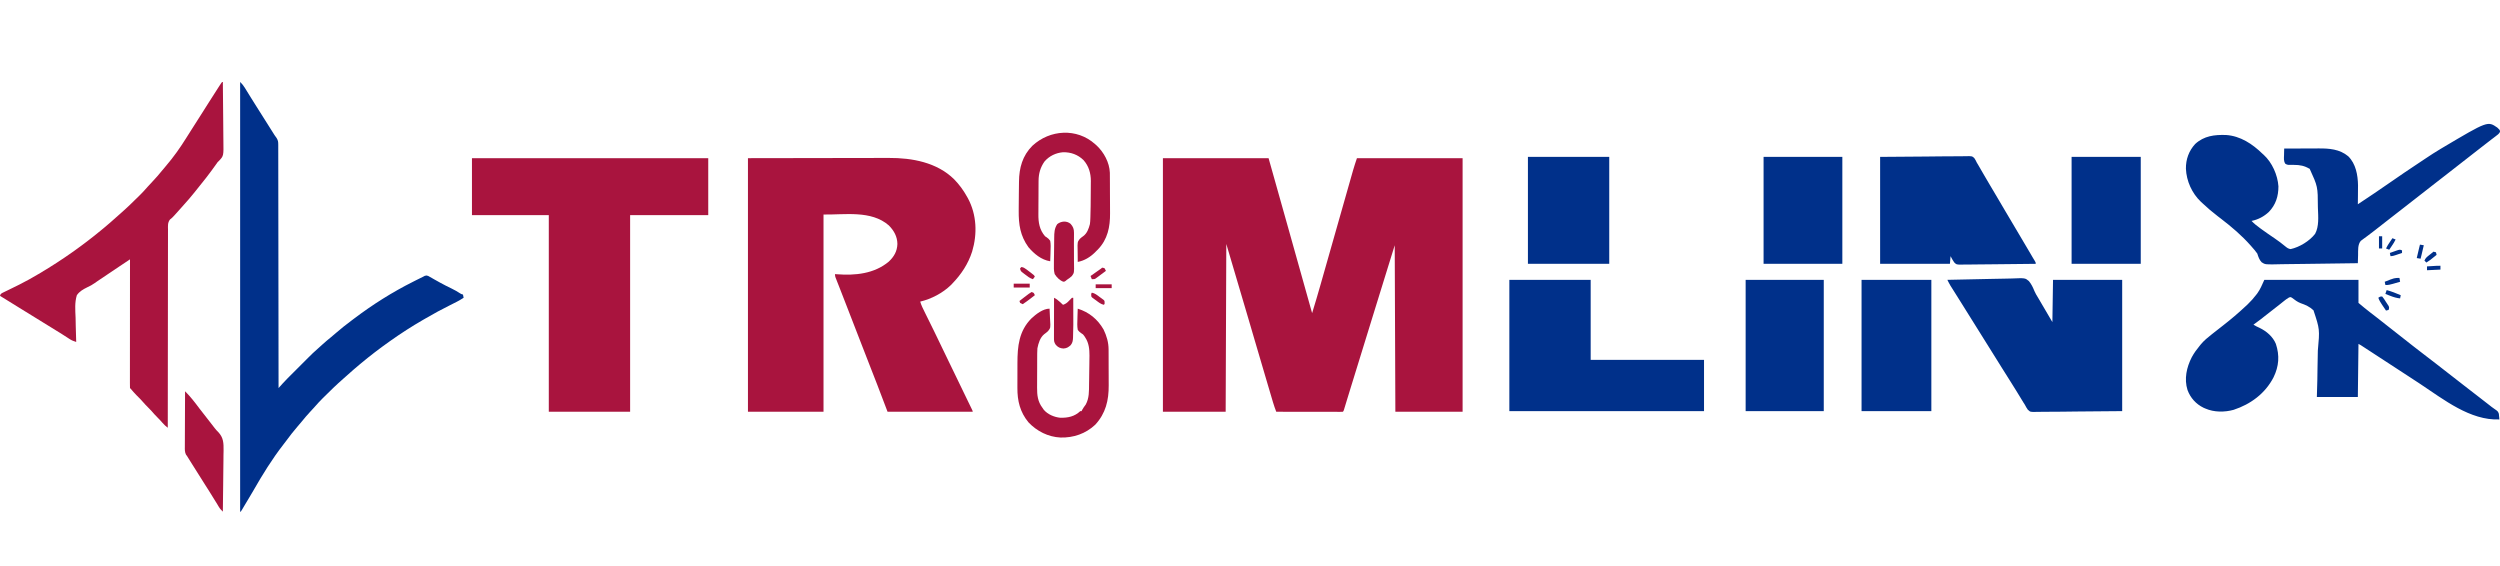 <?xml version="1.0" encoding="UTF-8"?>
<svg version="1.1" xmlns="http://www.w3.org/2000/svg" width="3904" height="884">
<path d="M0 0 C54.45 0 108.9 0 165 0 C188.292 82.686 188.292 82.686 196.59 112.238 C197.34 114.912 198.091 117.586 198.842 120.26 C210.239 160.837 221.621 201.418 233 242 C237.543 227.236 241.932 212.438 246.147 197.577 C246.723 195.554 247.299 193.531 247.875 191.507 C249.099 187.205 250.322 182.902 251.544 178.599 C253.48 171.784 255.419 164.97 257.359 158.156 C262.17 141.252 266.977 124.347 271.783 107.441 C275.532 94.254 279.282 81.068 283.035 67.883 C284.961 61.119 286.884 54.355 288.805 47.589 C290.001 43.38 291.199 39.17 292.398 34.962 C292.95 33.021 293.502 31.079 294.052 29.138 C294.808 26.473 295.567 23.81 296.326 21.147 C296.646 20.015 296.646 20.015 296.972 18.86 C298.795 12.492 300.899 6.304 303 0 C357.45 0 411.9 0 468 0 C468 130.68 468 261.36 468 396 C433.35 396 398.7 396 363 396 C362.505 267.3 362.505 267.3 362 136 C345.173 190.284 345.173 190.284 328.395 244.582 C327.133 248.674 325.87 252.766 324.608 256.858 C323.018 262.01 321.428 267.163 319.839 272.315 C315.941 284.951 312.041 297.587 308.141 310.223 C307.571 312.069 307.001 313.915 306.431 315.761 C303.982 323.695 301.533 331.628 299.084 339.561 C298.331 342.001 297.578 344.441 296.825 346.881 C295.871 349.971 294.917 353.061 293.962 356.15 C291.812 363.111 289.67 370.074 287.547 377.043 C287.173 378.27 286.799 379.496 286.413 380.76 C285.723 383.025 285.034 385.29 284.349 387.556 C284.051 388.534 283.753 389.511 283.446 390.518 C283.188 391.366 282.931 392.214 282.666 393.088 C282 395 282 395 281 396 C279.647 396.095 278.288 396.122 276.932 396.12 C275.617 396.122 275.617 396.122 274.276 396.124 C273.307 396.121 272.338 396.117 271.34 396.114 C270.325 396.114 269.311 396.114 268.265 396.114 C264.894 396.113 261.523 396.105 258.152 396.098 C255.822 396.096 253.492 396.094 251.162 396.093 C245.015 396.09 238.868 396.08 232.721 396.069 C226.454 396.058 220.187 396.054 213.92 396.049 C201.613 396.038 189.307 396.021 177 396 C175.113 391.076 173.381 386.176 171.885 381.116 C171.693 380.471 171.501 379.825 171.304 379.16 C170.668 377.019 170.037 374.877 169.406 372.734 C168.947 371.184 168.488 369.633 168.029 368.083 C166.778 363.861 165.532 359.637 164.286 355.414 C163.225 351.82 162.163 348.226 161.1 344.633 C155.127 324.434 149.181 304.227 143.25 284.016 C142.968 283.056 142.687 282.096 142.396 281.107 C139.426 270.982 136.458 260.856 133.494 250.729 C122.089 211.792 110.527 172.903 99 134 C98.67 220.46 98.34 306.92 98 396 C65.66 396 33.32 396 0 396 C0 265.32 0 134.64 0 0 Z " fill="#A9143E" transform="translate(1816,247)"/>
<path d="M0 0 C59.029 -0.093 59.029 -0.093 119.25 -0.188 C131.65 -0.215 144.05 -0.242 156.825 -0.27 C172.033 -0.284 172.033 -0.284 179.165 -0.286 C184.118 -0.289 189.071 -0.3 194.025 -0.317 C200.364 -0.337 206.703 -0.343 213.043 -0.339 C215.356 -0.34 217.669 -0.346 219.983 -0.358 C256.407 -0.533 295.068 6.524 322 33 C329.965 41.201 336.456 49.995 342 60 C342.543 60.963 343.085 61.926 343.645 62.918 C357.292 88.52 358.331 118.311 350.101 145.796 C343.897 165.171 333.098 181.42 319 196 C317.933 197.106 317.933 197.106 316.844 198.234 C303.899 210.735 286.48 219.827 269 224 C270.729 229.978 273.523 235.379 276.277 240.934 C276.803 242.003 277.329 243.072 277.871 244.173 C279.556 247.596 281.247 251.017 282.938 254.438 C285.136 258.894 287.332 263.351 289.527 267.809 C290.071 268.912 290.615 270.016 291.175 271.154 C295.693 280.34 300.12 289.567 304.523 298.808 C307.607 305.28 310.733 311.731 313.867 318.179 C315.562 321.668 317.256 325.158 318.949 328.648 C319.29 329.352 319.632 330.055 319.983 330.779 C323.941 338.935 327.882 347.099 331.82 355.265 C334.533 360.892 337.249 366.517 339.975 372.138 C341.292 374.853 342.607 377.569 343.923 380.285 C344.554 381.588 345.186 382.89 345.819 384.192 C346.691 385.987 347.56 387.782 348.43 389.578 C348.927 390.603 349.425 391.628 349.937 392.685 C351 395 351 395 351 396 C307.11 396 263.22 396 218 396 C212.72 382.14 207.44 368.28 202 354 C196.104 338.853 196.104 338.853 190.188 323.715 C185.663 312.153 181.174 300.577 176.688 289 C176.293 287.982 175.898 286.964 175.492 285.915 C173.885 281.768 172.278 277.621 170.671 273.474 C167.365 264.94 164.056 256.407 160.746 247.874 C158.722 242.654 156.698 237.434 154.675 232.212 C149.882 219.839 149.882 219.839 145.057 207.478 C143.902 204.532 142.751 201.584 141.6 198.637 C140.837 196.686 140.068 194.738 139.299 192.791 C138.856 191.656 138.413 190.521 137.957 189.352 C137.575 188.38 137.193 187.409 136.8 186.409 C136 184 136 184 136 181 C136.935 181.084 137.869 181.168 138.832 181.254 C167.389 183.468 197.261 180.572 219.922 161.547 C228.168 153.788 233.012 145.387 233.375 134 C233.245 122.428 228.025 113.121 220 105 C192.563 80.982 150.82 88.556 118 88 C118 189.64 118 291.28 118 396 C79.06 396 40.12 396 0 396 C0 265.32 0 134.64 0 0 Z " fill="#A9143E" transform="translate(1168,247)"/>
<path d="M0 0 C121.77 0 243.54 0 369 0 C369 29.37 369 58.74 369 89 C328.74 89 288.48 89 247 89 C247 190.31 247 291.62 247 396 C205.09 396 163.18 396 120 396 C120 294.69 120 193.38 120 89 C80.4 89 40.8 89 0 89 C0 59.63 0 30.26 0 0 Z " fill="#A9143E" transform="translate(737,247)"/>
<path d="M0 0 C3.105 3.105 5.02 5.347 7.25 8.973 C7.852 9.945 8.454 10.917 9.075 11.919 C9.71 12.956 10.345 13.994 11 15.062 C12.35 17.245 13.7 19.427 15.051 21.609 C16.054 23.235 16.054 23.235 17.077 24.893 C19.753 29.217 22.466 33.517 25.188 37.812 C26.16 39.35 27.133 40.888 28.105 42.426 C28.582 43.178 29.058 43.93 29.548 44.706 C31.532 47.842 33.514 50.979 35.495 54.117 C36.491 55.694 37.487 57.271 38.483 58.848 C41.085 62.966 43.685 67.086 46.281 71.207 C46.82 72.062 47.359 72.916 47.914 73.797 C48.941 75.425 49.967 77.054 50.992 78.684 C51.459 79.424 51.925 80.163 52.406 80.926 C52.812 81.569 53.217 82.213 53.635 82.876 C55.052 85.141 55.052 85.141 57.054 87.709 C59.266 91.451 59.502 93.475 59.508 97.782 C59.517 98.773 59.517 98.773 59.527 99.783 C59.543 101.994 59.531 104.203 59.519 106.414 C59.525 108.015 59.532 109.617 59.542 111.218 C59.562 115.617 59.557 120.016 59.549 124.415 C59.544 129.159 59.562 133.903 59.577 138.647 C59.601 146.867 59.609 155.086 59.608 163.305 C59.606 175.189 59.627 187.073 59.652 198.956 C59.694 218.236 59.717 237.517 59.729 256.797 C59.741 275.526 59.761 294.256 59.792 312.985 C59.795 314.717 59.795 314.717 59.798 316.484 C59.808 322.275 59.818 328.066 59.828 333.857 C59.911 381.905 59.965 429.952 60 478 C60.617 477.312 61.235 476.624 61.871 475.915 C62.681 475.013 63.492 474.111 64.327 473.181 C65.13 472.287 65.933 471.392 66.76 470.471 C69.155 467.829 71.598 465.276 74.117 462.753 C75.012 461.856 75.906 460.958 76.828 460.033 C77.772 459.091 78.716 458.149 79.66 457.207 C80.66 456.207 81.659 455.207 82.658 454.206 C84.735 452.128 86.813 450.052 88.893 447.977 C91.537 445.338 94.178 442.695 96.816 440.05 C98.873 437.99 100.932 435.932 102.991 433.875 C103.965 432.902 104.938 431.928 105.91 430.953 C110.918 425.936 115.959 421.025 121.347 416.415 C123.725 414.38 126.013 412.249 128.312 410.125 C132.779 406.051 137.369 402.192 142.074 398.398 C144.722 396.228 147.311 394.007 149.892 391.758 C157.597 385.053 165.587 378.795 173.763 372.675 C175.252 371.56 176.738 370.442 178.222 369.321 C207.063 347.529 237.683 328.196 270 312 C271.602 311.187 273.204 310.373 274.805 309.559 C278.523 307.676 282.241 305.801 286 304 C286.778 303.587 287.555 303.173 288.357 302.748 C291 302 291 302 293.637 302.899 C294.573 303.433 295.509 303.966 296.473 304.516 C297.528 305.103 298.583 305.69 299.67 306.295 C301.349 307.263 301.349 307.263 303.062 308.25 C304.813 309.233 306.567 310.209 308.321 311.184 C309.503 311.841 310.683 312.501 311.863 313.162 C317.967 316.573 324.212 319.669 330.504 322.714 C334.946 324.887 339.134 327.248 343.269 329.965 C345.133 331.164 345.133 331.164 348 332 C348.33 333.65 348.66 335.3 349 337 C342.251 341.439 335.191 344.96 327.938 348.5 C315.014 354.868 302.456 361.756 290 369 C288.524 369.848 287.047 370.696 285.57 371.543 C268.219 381.556 251.349 392.426 235 404 C233.942 404.747 233.942 404.747 232.862 405.51 C217.461 416.42 202.484 427.895 188 440 C187.486 440.429 186.973 440.858 186.443 441.299 C180.027 446.664 173.692 452.098 167.512 457.734 C165.414 459.627 163.295 461.489 161.164 463.344 C150.715 472.473 140.762 482.145 130.938 491.938 C129.76 493.108 129.76 493.108 128.559 494.302 C124.415 498.457 120.439 502.697 116.611 507.144 C114.188 509.936 111.653 512.617 109.125 515.312 C104.663 520.109 100.432 525.028 96.332 530.141 C94.173 532.788 91.957 535.367 89.711 537.939 C83.236 545.37 77.293 553.105 71.456 561.042 C70.111 562.851 68.74 564.634 67.352 566.41 C49.857 588.925 34.839 613.324 20.701 638.041 C18.513 641.847 16.271 645.618 14 649.375 C11.819 652.983 9.645 656.594 7.5 660.223 C6.874 661.279 6.874 661.279 6.234 662.356 C5.429 663.713 4.627 665.072 3.828 666.433 C2.913 667.972 1.96 669.489 1 671 C0.67 671 0.34 671 0 671 C0 449.57 0 228.14 0 0 Z " fill="#00308A" transform="translate(375,128)"/>
<path d="M0 0 C0.33 0 0.66 0 1 0 C1.187 14.674 1.328 29.347 1.414 44.021 C1.456 50.836 1.512 57.65 1.604 64.464 C1.692 71.045 1.738 77.626 1.759 84.208 C1.774 86.713 1.803 89.219 1.846 91.725 C2.24 115.49 2.24 115.49 -5.032 123.163 C-5.682 123.769 -6.331 124.375 -7 125 C-7.869 126.157 -8.711 127.335 -9.512 128.539 C-19.624 142.881 -30.409 156.67 -41.547 170.227 C-42.872 171.843 -44.186 173.468 -45.5 175.094 C-49.817 180.431 -54.269 185.6 -58.891 190.676 C-60.746 192.72 -62.568 194.788 -64.375 196.875 C-67.41 200.357 -70.508 203.779 -73.625 207.188 C-74.081 207.687 -74.536 208.186 -75.005 208.701 C-77.124 211.01 -79.066 213.047 -81.626 214.875 C-85.381 219.817 -84.691 224.782 -84.639 230.826 C-84.648 232.145 -84.656 233.464 -84.665 234.823 C-84.687 238.483 -84.678 242.143 -84.665 245.803 C-84.656 249.751 -84.675 253.698 -84.691 257.646 C-84.715 264.484 -84.721 271.323 -84.714 278.162 C-84.704 288.049 -84.722 297.937 -84.746 307.825 C-84.785 323.867 -84.802 339.908 -84.804 355.95 C-84.807 371.534 -84.82 387.118 -84.847 402.701 C-84.849 403.662 -84.851 404.622 -84.852 405.612 C-84.861 410.431 -84.87 415.249 -84.878 420.068 C-84.951 460.045 -84.987 500.022 -85 540 C-88.076 537.577 -90.805 535.261 -93.312 532.25 C-95.77 529.372 -98.301 526.652 -101 524 C-104.25 520.8 -107.247 517.458 -110.219 514 C-112.074 511.917 -114.012 509.957 -116 508 C-118.6 505.44 -121.063 502.832 -123.438 500.062 C-126.703 496.262 -130.215 492.767 -133.781 489.25 C-137.016 485.97 -140.003 482.496 -143 479 C-143.33 478.67 -143.66 478.34 -144 478 C-144.098 475.408 -144.13 472.842 -144.12 470.249 C-144.122 469.017 -144.122 469.017 -144.123 467.759 C-144.125 464.985 -144.119 462.21 -144.114 459.435 C-144.113 457.455 -144.113 455.474 -144.114 453.494 C-144.114 448.1 -144.108 442.705 -144.101 437.311 C-144.095 431.68 -144.095 426.049 -144.093 420.418 C-144.09 409.748 -144.082 399.077 -144.072 388.406 C-144.061 376.261 -144.055 364.116 -144.05 351.971 C-144.04 326.981 -144.022 301.99 -144 277 C-148.109 279.738 -152.218 282.476 -156.326 285.214 C-157.72 286.143 -159.114 287.072 -160.508 288.001 C-170.364 294.568 -180.204 301.157 -190 307.812 C-191.769 309.012 -193.537 310.211 -195.31 311.404 C-196.521 312.232 -197.72 313.076 -198.908 313.935 C-202.721 316.654 -206.494 318.728 -210.766 320.658 C-217.196 323.825 -222.869 326.99 -227 333 C-230.484 344.177 -229.485 356.315 -228.974 367.87 C-228.808 372.173 -228.769 376.477 -228.719 380.783 C-228.602 389.195 -228.346 397.595 -228 406 C-231.547 404.849 -234.699 403.782 -237.828 401.742 C-238.884 401.064 -238.884 401.064 -239.96 400.371 C-240.716 399.878 -241.472 399.384 -242.25 398.875 C-243.944 397.786 -245.64 396.699 -247.336 395.613 C-248.701 394.739 -248.701 394.739 -250.093 393.846 C-255.318 390.528 -260.598 387.299 -265.875 384.062 C-268.112 382.689 -270.349 381.315 -272.586 379.941 C-273.671 379.275 -274.756 378.609 -275.874 377.922 C-280.422 375.125 -284.962 372.314 -289.5 369.5 C-298.418 363.973 -307.353 358.473 -316.291 352.977 C-326.54 346.672 -336.773 340.341 -347 334 C-346 331 -346 331 -342.947 329.213 C-341.581 328.541 -340.211 327.88 -338.836 327.227 C-338.101 326.867 -337.365 326.507 -336.608 326.136 C-335.025 325.362 -333.44 324.591 -331.854 323.825 C-327.696 321.812 -323.557 319.763 -319.418 317.711 C-318.188 317.101 -318.188 317.101 -316.932 316.48 C-306.716 311.397 -296.813 305.821 -287 300 C-286.075 299.455 -285.151 298.909 -284.198 298.347 C-249.657 277.895 -216.864 254.659 -186 229 C-185.413 228.512 -184.825 228.023 -184.22 227.52 C-177.871 222.226 -171.62 216.837 -165.512 211.266 C-163.428 209.386 -161.325 207.539 -159.207 205.699 C-148.904 196.699 -139.065 187.153 -129.375 177.5 C-128.737 176.867 -128.099 176.233 -127.441 175.58 C-123.711 171.837 -120.182 167.972 -116.728 163.973 C-113.946 160.797 -111.029 157.752 -108.125 154.688 C-103.266 149.521 -98.619 144.264 -94.191 138.719 C-92.213 136.264 -90.182 133.864 -88.125 131.475 C-76.029 117.392 -65.566 102.592 -55.766 86.831 C-52.877 82.2 -49.936 77.601 -47 73 C-45.836 71.171 -44.672 69.341 -43.508 67.512 C-41.149 63.805 -38.79 60.1 -36.43 56.395 C-35.245 54.534 -34.06 52.673 -32.875 50.812 C-32.293 49.899 -31.711 48.985 -31.112 48.043 C-27.865 42.943 -24.632 37.834 -21.412 32.717 C-16.597 25.069 -11.732 17.456 -6.812 9.875 C-6.247 9.003 -5.682 8.131 -5.099 7.232 C-4.578 6.431 -4.057 5.63 -3.52 4.805 C-2.825 3.737 -2.825 3.737 -2.116 2.648 C-1 1 -1 1 0 0 Z " fill="#A9143E" transform="translate(347,128)"/>
<path d="M0 0 C0.508 0.509 1.016 1.018 1.539 1.543 C2.062 2.044 2.586 2.546 3.125 3.062 C4.164 4.73 4.164 4.73 4.199 6.625 C2.635 9.808 0.012 11.541 -2.773 13.605 C-4.059 14.586 -5.344 15.566 -6.629 16.547 C-7.314 17.064 -7.999 17.581 -8.705 18.114 C-12.36 20.887 -15.969 23.72 -19.586 26.543 C-21.117 27.734 -22.648 28.924 -24.18 30.113 C-24.947 30.709 -25.714 31.305 -26.504 31.919 C-28.059 33.127 -29.613 34.334 -31.168 35.542 C-38.737 41.422 -46.305 47.302 -53.836 53.23 C-61.373 59.163 -68.947 65.048 -76.521 70.932 C-80.294 73.863 -84.065 76.797 -87.836 79.73 C-92.382 83.267 -96.928 86.803 -101.477 90.336 C-108.275 95.619 -115.071 100.905 -121.836 106.23 C-129.373 112.163 -136.947 118.048 -144.521 123.932 C-148.294 126.863 -152.065 129.797 -155.836 132.73 C-160.382 136.267 -164.928 139.803 -169.477 143.336 C-180.511 151.897 -180.511 151.897 -191.482 160.539 C-194.821 163.183 -198.204 165.751 -201.633 168.277 C-202.454 168.892 -203.275 169.506 -204.121 170.139 C-205.728 171.339 -207.345 172.526 -208.973 173.697 C-209.706 174.25 -210.44 174.802 -211.195 175.371 C-211.85 175.851 -212.504 176.331 -213.179 176.825 C-218.269 182.678 -217.271 191.903 -217.461 199.168 C-217.5 200.376 -217.538 201.585 -217.578 202.83 C-217.672 205.797 -217.758 208.763 -217.836 211.73 C-236.977 212.081 -256.117 212.346 -275.26 212.508 C-284.149 212.585 -293.037 212.69 -301.925 212.862 C-309.674 213.012 -317.422 213.108 -325.172 213.142 C-329.275 213.161 -333.374 213.207 -337.475 213.316 C-362.453 213.958 -362.453 213.958 -368.043 210.277 C-371.81 206.296 -373.18 201.857 -374.836 196.73 C-377.564 192.817 -380.669 189.295 -383.836 185.73 C-384.491 184.985 -384.491 184.985 -385.159 184.225 C-399.056 168.474 -414.8 155.081 -431.445 142.328 C-432 141.903 -432.555 141.478 -433.127 141.04 C-434.279 140.157 -435.431 139.275 -436.584 138.394 C-445.065 131.893 -453.091 125.094 -460.836 117.73 C-461.514 117.105 -462.192 116.48 -462.891 115.836 C-476.877 102.565 -485.501 83.439 -486.306 64.214 C-486.505 49.745 -481.763 36.355 -471.906 25.645 C-458.051 12.835 -441.599 10.953 -423.62 11.547 C-401.233 13.023 -382.414 25.549 -366.836 40.73 C-365.854 41.603 -365.854 41.603 -364.852 42.492 C-351.68 54.486 -343.019 74.136 -341.84 91.719 C-341.82 107.229 -346.013 120.477 -356.836 131.73 C-364.617 138.922 -373.465 143.618 -383.836 145.73 C-379.691 150.156 -375.106 153.668 -370.211 157.23 C-369.38 157.84 -368.549 158.449 -367.693 159.077 C-361.11 163.875 -354.402 168.47 -347.646 173.019 C-341.945 176.886 -336.497 180.991 -331.198 185.393 C-328.44 187.65 -326.383 189.229 -322.836 189.73 C-309.052 186.787 -293.083 177.027 -284.587 165.916 C-278.285 154.451 -279.681 139.152 -280.148 126.48 C-280.176 125.685 -280.204 124.89 -280.233 124.07 C-280.35 92.153 -280.35 92.153 -293.023 64.355 C-301.213 59.624 -308.308 58.194 -317.711 58.23 C-319.729 58.238 -321.748 58.228 -323.766 58.199 C-324.645 58.204 -325.524 58.208 -326.429 58.213 C-328.836 57.73 -328.836 57.73 -331.137 56.373 C-333.854 52.147 -333.256 47.883 -333.086 42.98 C-333.068 41.997 -333.05 41.013 -333.031 40 C-332.984 37.576 -332.918 35.154 -332.836 32.73 C-324.342 32.684 -315.848 32.648 -307.354 32.627 C-303.409 32.616 -299.463 32.602 -295.518 32.58 C-291.699 32.558 -287.88 32.546 -284.06 32.541 C-282.615 32.537 -281.17 32.53 -279.724 32.519 C-262.788 32.396 -246.307 33.481 -232.801 44.789 C-220.974 56.475 -217.834 74.008 -217.552 90.03 C-217.537 94.119 -217.584 98.205 -217.648 102.293 C-217.664 103.998 -217.677 105.703 -217.689 107.408 C-217.722 111.516 -217.773 115.623 -217.836 119.73 C-192.237 102.724 -192.237 102.724 -166.93 85.289 C-152.013 74.84 -136.904 64.701 -121.724 54.64 C-118.451 52.471 -115.182 50.294 -111.924 48.102 C-104.319 42.99 -96.648 38.048 -88.773 33.355 C-87.708 32.72 -86.643 32.084 -85.546 31.429 C-15.029 -10.393 -15.029 -10.393 0 0 Z " fill="#00308A" transform="translate(3899.836,199.27)"/>
<path d="M0 0 C48.51 0 97.02 0 147 0 C147 11.88 147 23.76 147 36 C156.087 43.624 156.087 43.624 165.375 50.938 C166.468 51.77 167.56 52.604 168.652 53.438 C169.201 53.856 169.75 54.275 170.316 54.707 C173.208 56.927 176.073 59.182 178.938 61.438 C179.519 61.895 180.1 62.353 180.699 62.824 C181.877 63.752 183.056 64.68 184.234 65.609 C187.154 67.909 190.077 70.204 193 72.5 C194.167 73.417 195.333 74.333 196.5 75.25 C197.366 75.931 197.366 75.931 198.25 76.625 C217.5 91.75 217.5 91.75 219.25 93.125 C220.415 94.041 221.58 94.956 222.746 95.871 C225.69 98.183 228.633 100.499 231.57 102.82 C236.921 107.044 242.283 111.239 247.75 115.312 C255.138 120.819 262.389 126.5 269.653 132.169 C273.432 135.117 277.216 138.058 281 141 C282.5 142.167 284 143.333 285.5 144.5 C286.243 145.077 286.985 145.655 287.75 146.25 C294.5 151.5 294.5 151.5 296.751 153.251 C298.247 154.414 299.743 155.578 301.239 156.741 C305.052 159.707 308.865 162.673 312.676 165.641 C320.291 171.57 327.918 177.483 335.574 183.359 C340.588 187.216 345.573 191.111 350.559 195.004 C351.278 195.565 351.997 196.125 352.738 196.703 C353.441 197.256 354.144 197.809 354.868 198.378 C356.304 199.471 357.773 200.522 359.269 201.532 C364.72 205.261 364.72 205.261 366.219 209.211 C366.312 210.255 366.404 211.299 366.5 212.375 C366.613 213.435 366.727 214.494 366.844 215.586 C366.895 216.383 366.947 217.179 367 218 C321.453 219.878 280.122 186.841 243.735 162.787 C237.818 158.876 231.882 154.995 225.938 151.125 C224.567 150.232 224.567 150.232 223.168 149.321 C221.355 148.14 219.543 146.959 217.73 145.778 C212.985 142.688 208.243 139.594 203.5 136.5 C201.587 135.253 199.674 134.005 197.762 132.758 C193.889 130.232 190.017 127.706 186.145 125.18 C181.372 122.066 176.599 118.953 171.825 115.842 C169.91 114.593 167.996 113.345 166.081 112.096 C163.284 110.271 160.486 108.448 157.688 106.625 C156.839 106.071 155.991 105.517 155.116 104.947 C154.339 104.441 153.562 103.935 152.762 103.414 C152.081 102.97 151.4 102.526 150.698 102.069 C148.984 100.951 148.984 100.951 147 100 C146.67 127.39 146.34 154.78 146 183 C124.88 183 103.76 183 82 183 C82.253 173.908 82.505 164.816 82.766 155.449 C82.863 149.657 82.954 143.865 83.012 138.072 C83.105 128.894 83.227 119.722 83.54 110.548 C86.574 77.256 86.574 77.256 76.743 47.574 C70.925 42 64.133 38.952 56.559 36.391 C51.604 34.455 47.815 31.599 43.6 28.347 C41.07 26.674 41.07 26.674 38.345 27.649 C35.274 29.418 32.551 31.516 29.812 33.75 C28.57 34.745 27.326 35.74 26.082 36.734 C25.423 37.264 24.764 37.793 24.084 38.338 C20.418 41.262 16.707 44.127 13 47 C8.653 50.374 4.308 53.751 -0.012 57.16 C-0.635 57.652 -1.258 58.144 -1.9 58.65 C-3.042 59.553 -4.183 60.456 -5.322 61.361 C-9.13 64.371 -13.035 67.202 -17 70 C-13.937 72.042 -10.91 73.411 -7.562 74.938 C3.347 80.214 13.285 88.587 18 100 C24.02 118.231 22.824 134.915 14.375 152.188 C1.445 177.373 -21.383 194.273 -47.973 202.973 C-62.071 206.884 -78.52 206.907 -92 201 C-92.938 200.599 -93.877 200.198 -94.844 199.785 C-106.753 194.014 -115.406 184.374 -120 172 C-125.421 154.6 -121.409 136.546 -113.275 120.734 C-109.802 114.323 -105.651 108.62 -101 103 C-100.353 102.201 -99.706 101.402 -99.039 100.578 C-93.977 94.586 -88.168 89.814 -82 85 C-80.891 84.126 -79.783 83.251 -78.676 82.375 C-73.949 78.645 -69.207 74.937 -64.453 71.242 C-52.168 61.674 -40.336 51.68 -29 41 C-28.073 40.139 -27.146 39.278 -26.191 38.391 C-21.079 33.488 -16.514 28.398 -12.25 22.75 C-11.826 22.203 -11.403 21.656 -10.967 21.093 C-6.116 14.438 -3.635 7.789 0 0 Z " fill="#00308A" transform="translate(3536,437)"/>
<path d="M0 0 C16.09 -0.468 32.177 -0.82 48.272 -1.036 C55.747 -1.139 63.217 -1.279 70.689 -1.509 C77.207 -1.709 83.721 -1.837 90.242 -1.882 C93.692 -1.908 97.134 -1.968 100.582 -2.115 C121.466 -2.969 121.466 -2.969 127.303 1.934 C131.211 6.662 133.708 11.867 135.968 17.535 C137.479 21.143 139.477 24.386 141.539 27.699 C142.233 28.876 142.923 30.055 143.609 31.236 C150.385 42.837 157.189 54.421 164 66 C164.495 33.33 164.495 33.33 165 0 C200.64 0 236.28 0 273 0 C273 67.65 273 135.3 273 205 C249.219 205.206 225.439 205.412 200.938 205.625 C193.431 205.716 185.925 205.807 178.191 205.901 C169.019 205.946 169.019 205.946 164.723 205.954 C161.725 205.964 158.729 206.001 155.732 206.056 C151.904 206.125 148.08 206.145 144.252 206.131 C142.849 206.134 141.447 206.153 140.045 206.192 C129.576 206.468 129.576 206.468 125.649 202.811 C123.852 200.277 122.393 197.771 121 195 C120.316 193.937 119.632 192.874 118.927 191.78 C118.091 190.406 118.091 190.406 117.238 189.004 C116.601 187.961 115.963 186.918 115.306 185.843 C114.648 184.761 113.99 183.678 113.312 182.562 C111.895 180.242 110.475 177.924 109.055 175.605 C108.705 175.035 108.356 174.464 107.996 173.876 C105.018 169.016 101.991 164.188 98.938 159.375 C94.495 152.37 90.081 145.348 85.688 138.312 C84.742 136.798 84.742 136.798 83.777 135.253 C82.492 133.196 81.208 131.138 79.923 129.081 C76.784 124.053 73.642 119.026 70.5 114 C69.25 112 68 110 66.75 108 C66.131 107.01 65.513 106.02 64.875 105 C47.062 76.5 47.062 76.5 29.25 48 C28.63 47.009 28.011 46.017 27.372 44.996 C26.131 43.01 24.891 41.025 23.651 39.04 C20.385 33.81 17.112 28.586 13.828 23.367 C13.146 22.281 12.463 21.194 11.76 20.074 C10.453 17.995 9.145 15.916 7.834 13.84 C7.244 12.9 6.654 11.96 6.047 10.992 C5.53 10.171 5.012 9.35 4.479 8.503 C2.842 5.732 1.428 2.884 0 0 Z " fill="#00308A" transform="translate(3041,437)"/>
<path d="M0 0 C41.91 0 83.82 0 127 0 C127 41.25 127 82.5 127 125 C185.41 125 243.82 125 304 125 C304 151.4 304 177.8 304 205 C203.68 205 103.36 205 0 205 C0 137.35 0 69.7 0 0 Z " fill="#00308A" transform="translate(2357,437)"/>
<path d="M0 0 C23.801 -0.186 47.602 -0.371 72.125 -0.562 C79.64 -0.644 87.156 -0.726 94.899 -0.811 C104.076 -0.851 104.076 -0.851 108.372 -0.859 C111.373 -0.867 114.373 -0.901 117.374 -0.95 C121.204 -1.012 125.031 -1.03 128.861 -1.018 C130.266 -1.02 131.67 -1.038 133.074 -1.073 C143.571 -1.321 143.571 -1.321 147.132 1.971 C148.68 4.259 149.872 6.484 151 9 C151.871 10.423 151.871 10.423 152.76 11.876 C153.232 12.694 153.705 13.512 154.191 14.355 C154.737 15.296 155.282 16.237 155.844 17.206 C156.411 18.19 156.978 19.174 157.562 20.188 C158.802 22.325 160.041 24.461 161.281 26.598 C161.903 27.669 162.524 28.74 163.164 29.844 C165.941 34.618 168.749 39.373 171.562 44.125 C172.097 45.029 172.632 45.933 173.183 46.864 C174.788 49.576 176.394 52.288 178 55 C180.084 58.52 182.168 62.041 184.25 65.562 C184.777 66.454 185.305 67.346 185.848 68.265 C188.934 73.487 192.008 78.717 195.07 83.953 C202.415 96.511 209.8 109.041 217.309 121.502 C223.101 131.131 228.785 140.821 234.455 150.521 C234.803 151.117 235.151 151.712 235.509 152.325 C236.452 153.939 237.395 155.553 238.337 157.167 C239.438 159.042 240.565 160.903 241.718 162.747 C243 165 243 165 243 167 C226.823 167.234 210.647 167.41 194.469 167.518 C186.957 167.57 179.445 167.64 171.934 167.754 C165.385 167.854 158.837 167.919 152.288 167.941 C148.821 167.954 145.356 167.984 141.89 168.057 C138.016 168.138 134.144 168.14 130.269 168.135 C129.126 168.171 127.982 168.207 126.804 168.244 C119.168 168.145 119.168 168.145 115.723 164.768 C113.497 161.634 111.715 158.431 110 155 C109.67 158.96 109.34 162.92 109 167 C73.03 167 37.06 167 0 167 C0 111.89 0 56.78 0 0 Z " fill="#00308A" transform="translate(2936,245)"/>
<path d="M0 0 C40.26 0 80.52 0 122 0 C122 67.65 122 135.3 122 205 C81.74 205 41.48 205 0 205 C0 137.35 0 69.7 0 0 Z " fill="#00308A" transform="translate(2726,437)"/>
<path d="M0 0 C35.97 0 71.94 0 109 0 C109 67.65 109 135.3 109 205 C73.03 205 37.06 205 0 205 C0 137.35 0 69.7 0 0 Z " fill="#00308A" transform="translate(2907,437)"/>
<path d="M0 0 C41.91 0 83.82 0 127 0 C127 55.11 127 110.22 127 167 C85.09 167 43.18 167 0 167 C0 111.89 0 56.78 0 0 Z " fill="#00308A" transform="translate(2386,245)"/>
<path d="M0 0 C40.59 0 81.18 0 123 0 C123 55.11 123 110.22 123 167 C82.41 167 41.82 167 0 167 C0 111.89 0 56.78 0 0 Z " fill="#00308A" transform="translate(2754,245)"/>
<path d="M0 0 C35.64 0 71.28 0 108 0 C108 55.11 108 110.22 108 167 C72.36 167 36.72 167 0 167 C0 111.89 0 56.78 0 0 Z " fill="#00308A" transform="translate(3235,245)"/>
<path d="M0 0 C0.275 4.374 0.473 8.743 0.604 13.123 C0.659 14.607 0.734 16.091 0.83 17.574 C1.609 29.928 1.609 29.928 -2.372 35.055 C-5.32 37.656 -5.32 37.656 -8.27 39.799 C-14.835 45.092 -17.412 53.968 -19 62 C-19.182 64.565 -19.275 67.138 -19.291 69.71 C-19.297 70.435 -19.304 71.16 -19.311 71.906 C-19.33 74.278 -19.334 76.648 -19.336 79.02 C-19.342 80.686 -19.349 82.352 -19.356 84.018 C-19.368 87.502 -19.372 90.986 -19.371 94.47 C-19.37 98.908 -19.398 103.346 -19.432 107.784 C-19.455 111.223 -19.458 114.662 -19.457 118.102 C-19.46 119.737 -19.468 121.372 -19.484 123.007 C-19.587 134.947 -18.525 145.195 -11 155 C-10.34 155.969 -9.68 156.939 -9 157.938 C-2.799 165.236 7.408 169.443 16.727 170.371 C28.732 170.576 38.987 168.526 48 160 C48.66 160 49.32 160 50 160 C50.269 159.425 50.539 158.85 50.816 158.258 C52.408 155.221 54.432 152.56 56.465 149.805 C62.051 139.6 61.552 128.694 61.688 117.375 C61.718 115.502 61.75 113.63 61.782 111.757 C61.859 107.06 61.916 102.362 61.967 97.664 C62.008 94.373 62.065 91.083 62.123 87.792 C62.171 84.907 62.203 82.021 62.229 79.135 C62.249 77.191 62.282 75.246 62.315 73.302 C62.351 63.444 61.393 53.604 55.812 45.188 C55.283 44.356 54.753 43.525 54.207 42.668 C52.233 40.006 52.233 40.006 49.996 38.715 C47.413 36.979 45.777 35.576 44 33 C42.997 27.324 43.243 21.799 43.5 16.062 C43.54 14.505 43.577 12.947 43.609 11.389 C43.697 7.59 43.835 3.796 44 0 C61.719 5.569 75.082 16.484 84.348 32.586 C89.123 42.454 92.144 52.663 92.161 63.657 C92.166 64.413 92.171 65.168 92.176 65.946 C92.191 68.439 92.198 70.933 92.203 73.426 C92.207 74.713 92.207 74.713 92.212 76.026 C92.227 80.577 92.236 85.127 92.24 89.678 C92.246 94.336 92.27 98.995 92.298 103.653 C92.317 107.269 92.322 110.886 92.324 114.502 C92.327 116.217 92.334 117.931 92.348 119.645 C92.517 143.177 87.705 163.521 71.312 181.25 C56.355 195.287 37.382 201.769 17.059 201.25 C-2.17 200.336 -19.801 191.388 -32.941 177.5 C-46.181 161.422 -50.341 144.017 -50.23 123.711 C-50.229 122.239 -50.229 120.767 -50.229 119.295 C-50.228 116.221 -50.219 113.146 -50.206 110.072 C-50.189 106.179 -50.185 102.287 -50.186 98.394 C-50.185 95.355 -50.18 92.316 -50.173 89.277 C-50.17 87.844 -50.168 86.412 -50.167 84.979 C-50.138 58.752 -47.812 34.949 -28.522 15.422 C-21.217 8.597 -10.216 0 0 0 Z " fill="#A9143E" transform="translate(1639,482)"/>
<path d="M0 0 C0.748 0.655 1.495 1.31 2.266 1.984 C13.807 12.74 22.506 28.671 23.147 44.676 C23.162 46.12 23.172 47.564 23.177 49.009 C23.187 50.198 23.187 50.198 23.197 51.411 C23.217 54.029 23.228 56.647 23.238 59.266 C23.242 60.167 23.246 61.067 23.251 61.996 C23.271 66.774 23.286 71.553 23.295 76.332 C23.306 81.224 23.34 86.115 23.38 91.006 C23.407 94.804 23.415 98.601 23.418 102.398 C23.423 104.199 23.435 105.999 23.453 107.799 C23.662 129.175 19.74 148.902 4.332 164.73 C3.562 165.479 2.793 166.228 2 167 C1.241 167.78 0.481 168.56 -0.301 169.363 C-7.695 176.564 -16.739 182.135 -27 184 C-27.105 179.464 -27.143 174.933 -27.122 170.395 C-27.124 168.856 -27.143 167.317 -27.182 165.778 C-27.481 152.976 -27.481 152.976 -23.802 148.066 C-21.113 145.684 -21.113 145.684 -18.435 143.76 C-12.331 139.348 -9.874 132.045 -8 125 C-7.551 122.08 -7.414 119.197 -7.332 116.246 C-7.3 115.402 -7.267 114.557 -7.234 113.687 C-6.844 102.414 -6.741 91.131 -6.705 79.852 C-6.693 77.313 -6.673 74.774 -6.643 72.235 C-6.6 68.502 -6.584 64.769 -6.574 61.035 C-6.548 59.36 -6.548 59.36 -6.521 57.65 C-6.555 45.371 -9.734 34.279 -18 25 C-26.878 16.419 -37.654 12.549 -49.906 12.73 C-61.229 13.717 -71.401 18.526 -78.875 27.168 C-85.413 36.403 -88.09 46.074 -88.177 57.3 C-88.184 58.005 -88.19 58.71 -88.197 59.436 C-88.217 61.753 -88.228 64.07 -88.238 66.387 C-88.242 67.184 -88.246 67.981 -88.251 68.802 C-88.271 73.023 -88.286 77.244 -88.295 81.465 C-88.306 85.797 -88.341 90.13 -88.38 94.462 C-88.407 97.818 -88.415 101.173 -88.418 104.529 C-88.423 106.124 -88.435 107.72 -88.453 109.316 C-88.596 122.332 -86.798 133.794 -78 144 C-77.025 144.616 -77.025 144.616 -76.031 145.244 C-73.453 146.993 -71.791 148.432 -70 151 C-68.998 156.511 -69.242 161.864 -69.5 167.438 C-69.54 168.947 -69.577 170.457 -69.609 171.967 C-69.697 175.647 -69.835 179.323 -70 183 C-83.799 180.862 -95.106 171.394 -104 161 C-116.876 143.137 -119.364 125.513 -119.188 104.188 C-119.178 102.387 -119.168 100.586 -119.159 98.785 C-119.13 94.121 -119.083 89.457 -119.03 84.793 C-119 82.042 -118.978 79.292 -118.958 76.541 C-118.922 72.169 -118.865 67.798 -118.789 63.426 C-118.764 61.796 -118.744 60.165 -118.73 58.535 C-118.528 37.173 -113.298 18.124 -97.859 2.656 C-70.527 -22.735 -28.367 -25.381 0 0 Z " fill="#A9143E" transform="translate(1710,225)"/>
<path d="M0 0 C8.337 8.271 15.409 17.445 22.392 26.858 C26.358 32.189 30.466 37.389 34.636 42.561 C38.62 47.508 42.546 52.489 46.322 57.597 C47.998 59.805 49.617 61.597 51.629 63.545 C60.142 72.387 60.225 80.959 60.133 92.854 C60.082 95.305 60.03 97.756 59.977 100.207 C59.958 102.744 59.944 105.282 59.934 107.819 C59.9 113.783 59.821 119.746 59.72 125.71 C59.608 132.508 59.553 139.306 59.503 146.105 C59.399 160.071 59.224 174.035 59 188 C56.551 185.592 54.446 183.405 52.695 180.445 C52.284 179.76 51.873 179.074 51.449 178.367 C51.012 177.627 50.575 176.887 50.125 176.125 C45.869 169.039 41.514 162.027 37.062 155.062 C36.468 154.132 35.874 153.201 35.262 152.242 C34.075 150.383 32.887 148.523 31.699 146.664 C24.381 135.192 17.153 123.662 9.938 112.125 C9.294 111.096 8.65 110.067 7.987 109.006 C7.381 108.037 6.776 107.069 6.152 106.07 C5.616 105.212 5.08 104.354 4.527 103.469 C4.023 102.654 3.519 101.84 3 101 C2.481 100.318 1.961 99.635 1.426 98.932 C-0.588 94.79 -0.396 91.166 -0.341 86.62 C-0.341 85.683 -0.341 84.746 -0.342 83.78 C-0.34 80.691 -0.316 77.601 -0.293 74.512 C-0.287 72.367 -0.283 70.221 -0.28 68.076 C-0.269 62.436 -0.239 56.795 -0.206 51.155 C-0.175 45.397 -0.162 39.639 -0.146 33.881 C-0.114 22.587 -0.063 11.294 0 0 Z " fill="#A9143E" transform="translate(289,611)"/>
<path d="M0 0 C3.944 4.495 5.247 7.835 5.254 13.859 C5.257 14.999 5.259 16.138 5.262 17.312 C5.242 22.008 5.209 26.705 5.161 31.401 C5.116 36.362 5.148 41.317 5.216 46.276 C5.256 49.873 5.252 53.468 5.241 57.064 C5.244 58.825 5.265 60.585 5.303 62.345 C5.59 76.333 5.59 76.333 1.96 81.466 C-0.546 83.751 -3.017 85.601 -5.879 87.41 C-6.563 87.998 -7.248 88.587 -7.953 89.193 C-9.879 90.41 -9.879 90.41 -11.645 90.271 C-17.123 88.16 -21.816 83.379 -24.879 78.41 C-26.356 73.003 -26.269 67.846 -26.094 62.305 C-26.083 60.77 -26.077 59.236 -26.075 57.701 C-26.06 54.503 -26.009 51.309 -25.928 48.113 C-25.826 44.034 -25.79 39.958 -25.777 35.878 C-25.765 32.716 -25.73 29.555 -25.687 26.394 C-25.667 24.89 -25.65 23.387 -25.638 21.883 C-25.551 13.911 -25.439 7.215 -20.879 0.41 C-14.836 -4.393 -6.141 -5.196 0 0 Z " fill="#A9143E" transform="translate(1671.879,349.59)"/>
<path d="M0 0 C3.665 1.723 6.263 3.874 9.25 6.625 C10.142 7.442 11.034 8.26 11.953 9.102 C12.966 10.041 12.966 10.041 14 11 C18.296 9.616 20.624 7.652 23.688 4.375 C25.089 2.882 26.519 1.414 28 0 C28.66 0 29.32 0 30 0 C30.189 45.973 30.189 45.973 29.688 60.062 C29.665 60.938 29.643 61.813 29.619 62.715 C29.414 67.268 28.815 70.367 26 74 C22.273 77.354 19.749 78.868 14.688 79.25 C9.336 78.887 6.281 77.419 2.688 73.438 C-0.062 69.466 -0.122 67.281 -0.114 62.439 C-0.114 61.766 -0.114 61.092 -0.114 60.399 C-0.113 58.169 -0.105 55.94 -0.098 53.711 C-0.096 52.167 -0.094 50.623 -0.093 49.079 C-0.09 45.011 -0.08 40.944 -0.069 36.877 C-0.058 32.728 -0.054 28.579 -0.049 24.43 C-0.038 16.286 -0.021 8.143 0 0 Z " fill="#A9143E" transform="translate(1646,465)"/>
<path d="M0 0 C1.938 0.188 1.938 0.188 4 1 C5.129 3.051 5.129 3.051 6 5 C3.095 7.182 0.174 9.343 -2.75 11.5 C-3.575 12.12 -4.4 12.74 -5.25 13.379 C-6.049 13.965 -6.848 14.552 -7.672 15.156 C-8.405 15.701 -9.138 16.246 -9.894 16.807 C-12 18 -12 18 -16 18 C-16.66 16.35 -17.32 14.7 -18 13 C-17.49 12.642 -16.981 12.283 -16.455 11.914 C-14.157 10.298 -11.86 8.68 -9.562 7.062 C-8.359 6.217 -8.359 6.217 -7.131 5.354 C-6.367 4.815 -5.603 4.277 -4.816 3.723 C-3.756 2.976 -3.756 2.976 -2.674 2.215 C-1.053 1.105 -1.053 1.105 0 0 Z " fill="#A9143E" transform="translate(1721,418)"/>
<path d="M0 0 C3 1 3 1 4.188 3.062 C4.456 3.702 4.724 4.341 5 5 C2.96 6.586 0.918 8.169 -1.125 9.75 C-1.695 10.193 -2.265 10.637 -2.852 11.094 C-6.474 13.893 -10.162 16.503 -14 19 C-15.938 18.188 -15.938 18.188 -18 17 C-18.33 16.01 -18.66 15.02 -19 14 C-16.96 12.414 -14.918 10.831 -12.875 9.25 C-12.305 8.807 -11.735 8.363 -11.148 7.906 C-9.443 6.589 -7.726 5.29 -6 4 C-5.451 3.586 -4.902 3.171 -4.337 2.744 C-2.758 1.609 -2.758 1.609 0 0 Z " fill="#A9143E" transform="translate(1611,456)"/>
<path d="M0 0 C3.23 0.359 5.299 1.725 7.855 3.652 C8.56 4.182 9.264 4.711 9.99 5.256 C10.715 5.811 11.44 6.366 12.188 6.938 C12.924 7.489 13.661 8.04 14.42 8.607 C19.865 12.73 19.865 12.73 21 15 C20.01 16.32 19.02 17.64 18 19 C13.187 17.438 9.669 14.715 5.75 11.625 C5.113 11.143 4.476 10.661 3.82 10.164 C3.214 9.69 2.609 9.215 1.984 8.727 C1.435 8.299 0.885 7.872 0.319 7.432 C-1.322 5.651 -1.768 4.402 -2 2 C-1.34 1.34 -0.68 0.68 0 0 Z " fill="#A9143E" transform="translate(1595,417)"/>
<path d="M0 0 C4.952 0.954 8.285 3.846 12.25 6.812 C12.995 7.347 13.74 7.881 14.508 8.432 C15.212 8.956 15.915 9.48 16.641 10.02 C17.285 10.495 17.93 10.97 18.595 11.46 C20 13 20 13 20 17 C19.67 17.66 19.34 18.32 19 19 C14.048 18.046 10.715 15.154 6.75 12.188 C6.005 11.653 5.26 11.119 4.492 10.568 C3.788 10.044 3.085 9.52 2.359 8.98 C1.392 8.267 1.392 8.267 0.405 7.54 C-1 6 -1 6 -1 2 C-0.67 1.34 -0.34 0.68 0 0 Z " fill="#A9143E" transform="translate(1705,457)"/>
<path d="M0 0 C8.25 0 16.5 0 25 0 C25 1.98 25 3.96 25 6 C16.75 6 8.5 6 0 6 C0 4.02 0 2.04 0 0 Z " fill="#A9143E" transform="translate(1711,444)"/>
<path d="M0 0 C8.25 0 16.5 0 25 0 C25 1.98 25 3.96 25 6 C16.75 6 8.5 6 0 6 C0 4.02 0 2.04 0 0 Z " fill="#A9143E" transform="translate(1583,443)"/>
<path d="M0 0 C2.267 2.484 3.949 5.417 5.75 8.25 C6.529 9.416 6.529 9.416 7.324 10.605 C7.81 11.36 8.296 12.114 8.797 12.891 C9.244 13.582 9.691 14.273 10.151 14.985 C11.18 17.428 10.895 18.554 10 21 C8.68 21.33 7.36 21.66 6 22 C4.369 19.608 2.745 17.212 1.125 14.812 C0.665 14.139 0.205 13.465 -0.27 12.771 C-2.62 9.28 -4.641 6.021 -6 2 C-3 0 -3 0 0 0 Z " fill="#00308A" transform="translate(3720,463)"/>
<path d="M0 0 C7.608 2.07 14.773 4.858 22 8 C21.67 9.65 21.34 11.3 21 13 C15.45 12.424 10.74 10.979 5.562 8.938 C4.831 8.656 4.099 8.374 3.346 8.084 C1.561 7.396 -0.22 6.699 -2 6 C-1.34 4.02 -0.68 2.04 0 0 Z " fill="#00308A" transform="translate(3727,453)"/>
<path d="M0 0 C0.33 1.98 0.66 3.96 1 6 C-1.894 6.841 -4.79 7.673 -7.688 8.5 C-8.504 8.738 -9.321 8.977 -10.162 9.223 C-14.192 10.365 -17.765 11.345 -22 11 C-22.33 9.35 -22.66 7.7 -23 6 C-7.857 0 -7.857 0 0 0 Z " fill="#00308A" transform="translate(3747,434)"/>
<path d="M0 0 C2.062 0.438 2.062 0.438 4 1 C4.33 2.32 4.66 3.64 5 5 C-5.374 13.446 -5.374 13.446 -11 17 C-11.99 16.01 -12.98 15.02 -14 14 C-12.449 9.941 -9.798 7.963 -6.438 5.312 C-5.446 4.525 -4.455 3.737 -3.434 2.926 C-2.229 1.973 -2.229 1.973 -1 1 C-0.67 0.67 -0.34 0.34 0 0 Z " fill="#00308A" transform="translate(3800,393)"/>
<path d="M0 0 C2.97 0.495 2.97 0.495 6 1 C5.355 3.75 4.709 6.5 4.062 9.25 C3.88 10.027 3.698 10.805 3.51 11.605 C3.333 12.36 3.155 13.114 2.973 13.891 C2.729 14.928 2.729 14.928 2.481 15.985 C2.001 17.994 1.505 19.998 1 22 C-0.98 21.67 -2.96 21.34 -5 21 C-4.355 18.25 -3.709 15.5 -3.062 12.75 C-2.88 11.973 -2.698 11.195 -2.51 10.395 C-2.333 9.64 -2.155 8.886 -1.973 8.109 C-1.729 7.072 -1.729 7.072 -1.481 6.015 C-1.001 4.006 -0.505 2.002 0 0 Z " fill="#00308A" transform="translate(3779,382)"/>
<path d="M0 0 C0 1.98 0 3.96 0 6 C-10.395 6.495 -10.395 6.495 -21 7 C-21 5.02 -21 3.04 -21 1 C-18.25 0.832 -15.5 0.665 -12.75 0.5 C-11.973 0.452 -11.195 0.405 -10.395 0.355 C-9.263 0.288 -9.263 0.288 -8.109 0.219 C-7.418 0.177 -6.727 0.135 -6.015 0.092 C-4.012 0.001 -2.005 0 0 0 Z " fill="#00308A" transform="translate(3811,415)"/>
<path d="M0 0 C2.475 0.99 2.475 0.99 5 2 C3.31 5.664 1.127 8.908 -1.125 12.25 C-1.849 13.328 -2.574 14.405 -3.32 15.516 C-4.152 16.745 -4.152 16.745 -5 18 C-7.475 17.01 -7.475 17.01 -10 16 C-8.31 12.336 -6.127 9.092 -3.875 5.75 C-3.151 4.672 -2.426 3.595 -1.68 2.484 C-0.848 1.255 -0.848 1.255 0 0 Z " fill="#00308A" transform="translate(3736,372)"/>
<path d="M0 0 C0 1.32 0 2.64 0 4 C-2.436 4.839 -4.873 5.671 -7.312 6.5 C-8.348 6.858 -8.348 6.858 -9.404 7.223 C-12.389 8.232 -14.827 9 -18 9 C-18.33 7.35 -18.66 5.7 -19 4 C-16.587 3.133 -14.171 2.281 -11.75 1.438 C-11.068 1.191 -10.386 0.944 -9.684 0.689 C-3.417 -1.471 -3.417 -1.471 0 0 Z " fill="#00308A" transform="translate(3751,391)"/>
<path d="M0 0 C1.65 0 3.3 0 5 0 C5 6.27 5 12.54 5 19 C3.35 19 1.7 19 0 19 C0 12.73 0 6.46 0 0 Z " fill="#00308A" transform="translate(3715,369)"/>
</svg>
